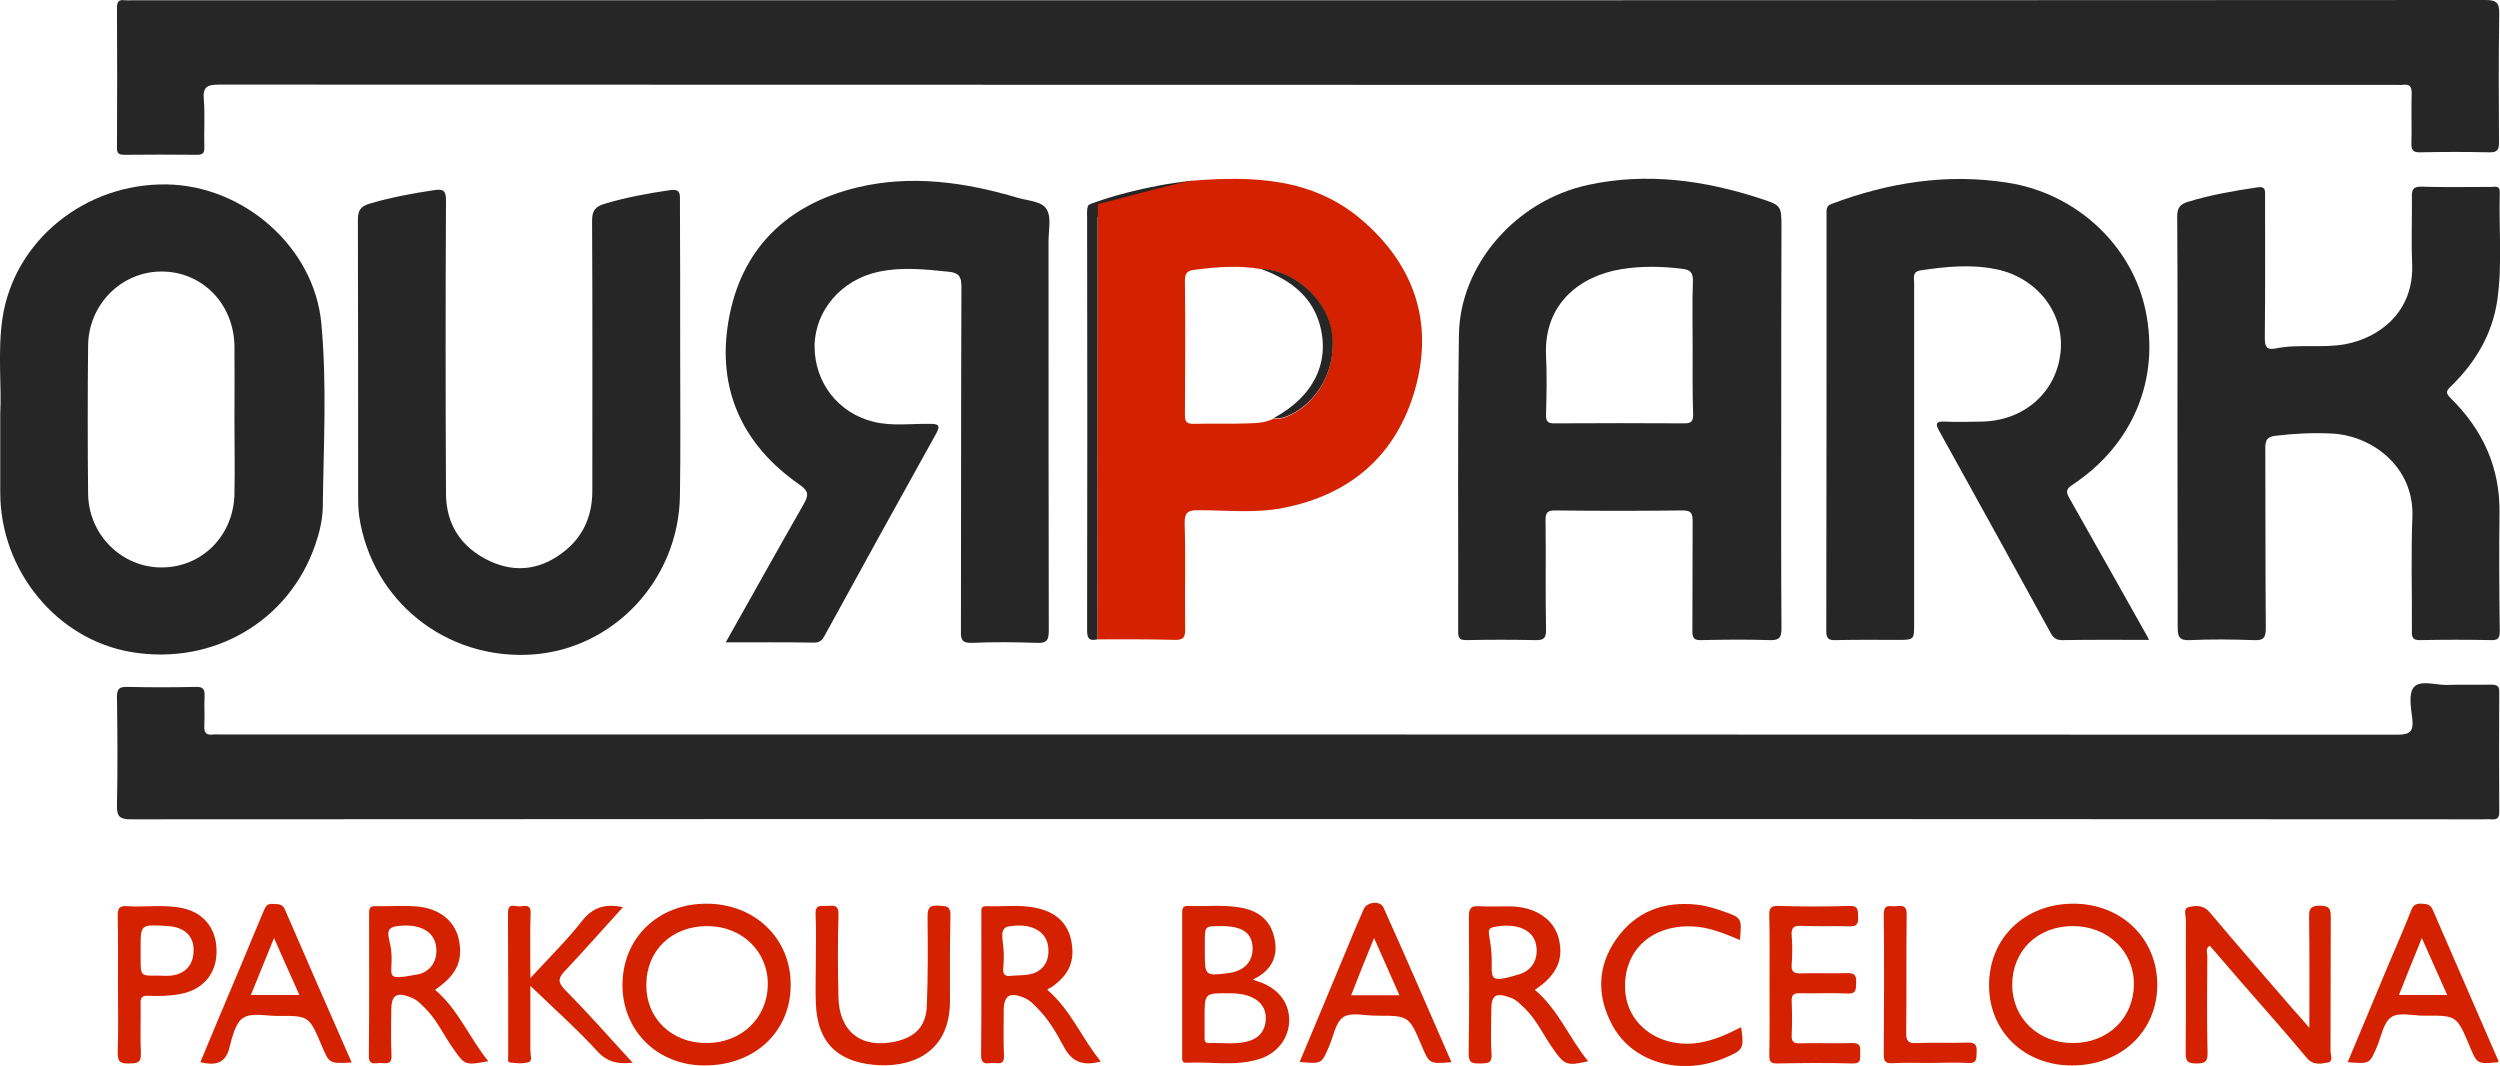 <?xml version="1.0" encoding="utf-8"?>
<!-- Generator: Adobe Illustrator 20.1.0, SVG Export Plug-In . SVG Version: 6.00 Build 0)  -->
<svg version="1.1" id="Capa_1" xmlns="http://www.w3.org/2000/svg" xmlns:xlink="http://www.w3.org/1999/xlink" x="0px" y="0px"
	 viewBox="0 0 1004.5 428.3" style="enable-background:new 0 0 1004.5 428.3;" xml:space="preserve">
<style type="text/css">
	.st0{fill:#262626;}
	.st1{fill:#D42200;}
</style>
<path class="st0" d="M479.1,72.6c-2.7,6.4-42.1,17.9-42.2,13.8c0-1.6-0.1-3.8,0.6-4.1C442.7,80,460.4,74.5,479.1,72.6z"/>
<path class="st0" d="M526.1,0.1c157.5,0,314.9,0,472.4-0.1c4.4,0,5.8,0.9,5.7,5.6c-0.3,17.2-0.2,34.3-0.1,51.5
	c0,3.2-0.7,4.2-4.1,4.1c-9.2-0.2-18.3-0.2-27.5,0c-2.8,0.1-3.7-0.8-3.6-3.6c0.2-6.7-0.1-13.3,0.1-20c0.1-2.9-0.9-3.9-3.6-3.5
	c-0.8,0.1-1.7,0-2.5,0c-291.6,0-583.2,0-874.8-0.1c-4.9,0-6.7,0.9-6.2,6.1c0.5,6.3,0,12.7,0.2,19c0.1,2.4-0.6,3.1-3.1,3.1
	c-9.7-0.1-19.3-0.1-29,0c-2.4,0-3.1-0.7-3-3.1c0.1-18.7,0.1-37.3,0-56c0-2.5,0.8-3.3,3.1-3c1.2,0.1,2.3,0,3.5,0
	C211.2,0.1,368.6,0.1,526.1,0.1z"/>
<path class="st0" d="M525.6,329.1c-157.6,0-315.3,0-472.9,0.1c-4.4,0-5.8-0.9-5.7-5.6c0.3-14.5,0.2-29,0-43.5c0-3.2,0.8-4.2,4.1-4.1
	c9.2,0.2,18.3,0.2,27.5,0c2.9-0.1,3.7,0.8,3.6,3.6c-0.2,4,0.1,8-0.1,12c-0.2,3,0.9,3.9,3.7,3.5c0.8-0.1,1.7,0,2.5,0
	c291.6,0,583.2,0,874.8,0.1c4.9,0,6.7-1,6.2-6.1c-0.5-4.4-1.7-10.4,0.6-13c2.6-3,8.7-0.8,13.3-0.9c5.8-0.2,11.7,0,17.5-0.1
	c2.3,0,3.6,0.2,3.5,3.1c-0.1,16-0.1,32,0,48c0,2.5-0.9,3.2-3.2,3c-1.2-0.1-2.3,0-3.5,0C840.2,329.1,682.9,329.1,525.6,329.1z"/>
<path class="st0" d="M715.7,170.1c0,27.5-0.1,55,0.1,82.5c0,3.8-1.1,4.7-4.7,4.6c-9.2-0.3-18.3-0.2-27.5,0c-2.9,0.1-3.6-0.8-3.6-3.6
	c0.1-14.7,0-29.3,0.1-44c0-3.3-0.5-4.6-4.2-4.5c-17,0.2-34,0.2-51,0c-3,0-3.9,0.7-3.9,3.8c0.2,14.7-0.1,29.3,0.2,44
	c0.1,3.6-1,4.4-4.4,4.3c-9.2-0.2-18.3-0.2-27.5,0c-2.5,0-3.4-0.5-3.4-3.2c0.1-39.8-0.3-79.7,0.3-119.5c0.4-28.1,22.8-53.9,51.9-60.2
	c23.5-5.1,46.7-1.9,69.3,5.5c8.4,2.7,8.4,2.9,8.4,11.9C715.7,117.8,715.7,143.9,715.7,170.1z M680.1,139.6c0-8.8-0.2-17.6,0.1-26.5
	c0.1-3.3-0.8-4.7-4.2-5.1c-8.3-1-16.5-1.2-24.8,0.2c-16.1,2.7-31,13.6-30,34.8c0.4,7.8,0.2,15.6,0,23.5c-0.1,2.8,0.7,3.7,3.6,3.6
	c17.3-0.1,34.6-0.1,51.9,0c2.8,0,3.6-0.7,3.6-3.6C680,157.6,680.1,148.6,680.1,139.6z"/>
<path class="st0" d="M863.5,257.1c-12.2,0-23.5-0.1-34.9,0.1c-2.3,0-3.5-0.8-4.6-2.8c-14.9-27.1-29.8-54.2-44.8-81.2
	c-1.7-3-1.3-4,2.3-3.8c4.8,0.2,9.7,0.1,14.5,0c17-0.2,30.1-11.5,31.9-27.6c1.8-15.7-9.1-30.1-25.7-33.6c-10.1-2.1-20.2-1.1-30.3,0.4
	c-3.7,0.5-2.8,3-2.8,5.1c0,45.7,0,91.3,0,137c0,6.4,0,6.4-6.6,6.4c-8.3,0-16.7-0.1-25,0.1c-2.7,0.1-3.7-0.6-3.7-3.5
	c0.1-56,0.1-112,0.1-168c0-1.6-0.1-3,2.1-3.8c22.9-8.6,46.4-12.3,70.6-8.5c27.9,4.3,50.1,25.4,55.5,51.4c5.8,27.8-5.2,54-29.4,70
	c-2.7,1.8-2.6,2.9-1.2,5.4c10.3,18.1,20.4,36.2,30.6,54.3C862.5,255.1,862.8,255.8,863.5,257.1z"/>
<path class="st0" d="M291.6,258.1c10.7-19,20.9-37.3,31.3-55.5c2-3.6,2.2-5.2-1.7-7.9c-22.9-15.9-33.2-38.3-28.5-65.7
	c4.9-28.9,23.4-46.9,51.8-53.7c21.7-5.2,43.4-2.1,64.5,4.2c4.1,1.2,9.7,1.3,11.6,4.7c1.9,3.3,0.7,8.4,0.7,12.7
	c0,52.2,0,104.3,0.1,156.5c0,3.8-0.8,5.1-4.8,4.9c-8.7-0.3-17.3-0.4-26,0c-3.9,0.1-4.6-1.1-4.5-4.7c0.1-46.2,0-92.3,0.2-138.5
	c0-4-1.1-5.5-5-5.9c-9.5-1-18.9-2-28.3,0c-15,3.2-25.5,15.6-25.7,29.7c-0.1,14.7,9.4,27.1,23.8,30.6c7.4,1.8,14.9,0.7,22.4,0.8
	c3.4,0,4.6,0.4,2.6,4c-15,26.9-29.8,53.8-44.6,80.8c-1,1.9-1.9,3.1-4.4,3.1C315.4,258,304,258.1,291.6,258.1z"/>
<path class="st0" d="M0.1,166.2C0.7,155.1-1,141.4,1,127.8c4.7-31.1,33.1-54.2,66-53.7c31,0.5,59.2,25.2,62.1,55.7
	c2.3,24.6,0.9,49.3,0.6,73.9c-0.1,5.1-1.3,10.2-3,15.1c-10.5,30.8-41.1,48.7-73.9,43.2c-29.9-5-52.6-32.6-52.7-63.9
	C0.1,188.4,0.1,178.5,0.1,166.2z M94.2,169c0-10,0.1-20,0-30c-0.3-17.1-13.1-30-29.5-29.9c-16,0.1-29.2,13.3-29.3,29.9
	c-0.2,19.8-0.2,39.6,0,59.4c0.2,16.5,13.5,29.6,29.5,29.6c16.3,0,29-12.8,29.3-29.6C94.4,188.6,94.2,178.8,94.2,169z"/>
<path class="st0" d="M874.9,170c0-27.7,0.1-55.3-0.1-83c0-3.5,1.1-4.9,4.3-5.9c9.1-2.8,18.4-4.4,27.8-5.8c3.6-0.6,3.2,1.4,3.2,3.6
	c0,19,0.1,38-0.1,57c0,3.5,0.8,4.8,4.4,4.1c9.2-1.9,18.6,0,27.9-1.7c13.1-2.4,27.8-12.5,26.9-32.5c-0.4-8.8,0-17.7-0.1-26.5
	c-0.1-3,0.4-4.4,3.9-4.3c9.3,0.3,18.7,0.1,28,0.1c1.5,0,3.5-0.7,3.4,2.2c-0.4,14.5,1.1,29-1,43.4c-2,13.6-8.8,25-18.6,34.5
	c-2,1.9-2.2,2.7-0.1,4.8c12.8,12.6,19.8,27.7,19.6,45.9c-0.2,15.8-0.1,31.7,0.1,47.5c0,2.6-0.3,3.9-3.4,3.8c-9.5-0.2-19-0.2-28.5,0
	c-3,0.1-3.5-1.1-3.4-3.7c0.1-15.3-0.4-30.7,0.2-46c0.7-19.7-15.9-32.4-32.2-33.3c-7.7-0.4-15.3,0-22.9,0.9c-3.1,0.4-4,1.6-4,4.8
	c0.1,24.2,0,48.3,0.2,72.5c0,4-1,5-4.9,4.8c-8.5-0.3-17-0.4-25.5,0c-4.4,0.2-5-1.3-5-5.3C875,224.6,874.9,197.3,874.9,170z"/>
<path class="st1" d="M479.1,72.6c24.3-1.9,48.2-1.2,68,15.7c21,18,29,41,21.6,67.7c-7.4,26.6-25.8,42.8-53.2,48.1
	c-11.2,2.2-22.6,0.9-33.9,0.9c-4.2,0-5.7,0.7-5.6,5.4c0.4,14.1,0,28.3,0.2,42.4c0.1,3.6-1,4.4-4.4,4.3c-10.3-0.3-20.6-0.2-30.9-0.2
	c0-58.3,0.1-116.7,0.1-175V82C441.9,82.1,474.2,73,479.1,72.6z M506.6,108.1c-8.6-1.5-17.2-0.9-25.8,0.2c-2.3,0.3-4.7,0.3-4.7,4.2
	c0.2,18.1,0.1,36.2,0,54.4c0,2.6,0.8,3.4,3.4,3.4c7.5-0.2,15,0.1,22.4-0.2c3.4-0.1,6.9-0.3,10-2c1.5,0.2,2.9,0.2,4.4-0.4
	c13.3-5,21.3-20,18.6-34.9C532.7,119.9,519.6,108.5,506.6,108.1z"/>
<path class="st0" d="M273.3,142.2c0,19,0.2,38-0.1,57c-0.5,33.8-26.7,61.7-59.6,63.8c-34.5,2.2-64.3-21.7-69.3-55.7
	c-0.4-3-0.4-6-0.4-9c0-36.7,0-73.3-0.1-110c0-3.8,1.1-5.4,4.8-6.5c8.5-2.5,17.1-4.1,25.8-5.4c3.6-0.5,4.8,0,4.8,4.1
	c-0.2,39.3-0.2,78.7,0,118c0.1,12.5,6.3,21.6,17.5,26.9c11.1,5.2,21.5,3.2,30.7-4.4c7.3-6.1,10.6-14.2,10.6-23.8
	c0-36.2,0.1-72.3-0.1-108.5c0-4.1,1.3-5.7,5-6.8c8.6-2.6,17.4-4.2,26.3-5.5c3.6-0.5,4.1,0.8,4,3.9
	C273.3,100.9,273.3,121.5,273.3,142.2L273.3,142.2z"/>
<path class="st1" d="M832.5,428.1c-19.2,0-33.3-13.7-33.3-32.2c0-19,14.3-32.8,33.9-32.8c19.3,0,33.7,14,33.7,32.6
	C866.8,414.4,852.3,428.1,832.5,428.1z M832.9,419.1c14,0,24.4-10,24.5-23.5c0.1-13.4-10.5-23.5-24.5-23.5
	c-14.2,0-24.3,9.8-24.4,23.5C808.5,409.1,818.9,419.1,832.9,419.1z"/>
<path class="st1" d="M283.1,428.1c-19,0-33.1-14-33-32.6c0.2-18.8,14.4-32.4,33.8-32.4c19.3,0,33.8,13.9,33.8,32.4
	C317.8,414.5,303.3,428.1,283.1,428.1z M283.8,419.1c14,0,24.5-9.9,24.7-23.4c0.2-13.4-10.4-23.6-24.3-23.6
	c-14.4,0-24.6,9.9-24.5,23.8C259.6,409.2,269.9,419.1,283.8,419.1z"/>
<path class="st1" d="M927.9,413c0-15.8,0.1-30-0.1-44.3c-0.1-3.6,0.6-4.8,4.5-4.8c3.8,0,4.2,1.5,4.2,4.7c-0.1,17.8,0,35.7-0.1,53.5
	c0,1.6,1.2,4.4-1,4.8c-2.8,0.5-6,1.3-8.6-1.9c-8.3-10-17-19.7-25.5-29.5c-4.5-5.2-8.9-10.3-13.4-15.5c-1.9,1.1-1,2.7-1,4.1
	c-0.1,13-0.2,26,0.1,39c0.1,3.8-1.4,4.2-4.6,4.2c-3.2,0-4.2-0.8-4.2-4.1c0.2-17.8,0-35.7,0.1-53.5c0-1.8-1.2-4.7,1.1-5.2
	c2.8-0.7,5.9-1,8.5,2.1c10.8,12.9,21.9,25.5,32.9,38.3C922.8,407.1,924.9,409.5,927.9,413z"/>
<path class="st1" d="M503.4,393.6c1.8,0.7,2.8,1,3.7,1.3c7,2.9,11,8.4,10.9,15.2c-0.1,6.8-4.5,12.9-11.6,15.3
	c-9.7,3.2-19.8,1.1-29.8,1.6c-1.8,0.1-1.6-1.3-1.6-2.4c0-19.3,0-38.7,0-58c0-1.9,0.6-2.7,2.5-2.6c6.6,0.3,13.3-0.5,19.9,0.5
	c7.2,1,12.7,4.4,14.5,11.8C513.8,383.7,511.4,389.8,503.4,393.6z M484,408.7c0,2.7,0,5.3,0,8c0,1.2-0.1,2.4,1.7,2.4
	c5.5-0.2,11,0.8,16.4-0.9c4.1-1.3,6.3-4.4,6.5-8.6c0.2-4-1.7-7-5.4-8.8c-2.9-1.4-6.1-1.7-9.2-1.7C484,399,484,399,484,408.7z
	 M490.6,372.1c-6.5,0-6.5,0-6.5,6.4c0,1.5,0,3,0,4.5c0,9,0.2,9.2,9.4,8c6.4-0.8,10-4.6,9.8-10.3C503,374.7,499.1,372.1,490.6,372.1z
	"/>
<path class="st1" d="M327.8,386.8c0-6.5,0.2-13-0.1-19.5c-0.2-3.9,2.1-3.3,4.4-3.3c2.4,0,4.9-0.9,4.8,3.4c-0.3,11.1-0.3,22.3,0,33.4
	c0.3,13.8,9.3,20.7,22.9,17.7c8-1.8,12.3-6.1,12.6-14.4c0.5-12,0.4-24,0.3-35.9c0-3.6,1-4.5,4.4-4.3c2.9,0.2,4.9-0.1,4.8,4.1
	c-0.3,11.5-0.2,23-0.2,34.4c-0.1,21.9-17.2,26.9-31.1,25.4c-15.1-1.6-22.4-9.9-22.8-25.1C327.6,397.5,327.8,392.2,327.8,386.8z"/>
<path class="st1" d="M174.8,397.7c9.4,7.9,13.8,19.4,21.4,28.7c-9.4,1.7-9.4,1.7-14.4-5.5c-3.5-5-6.1-10.7-10.4-15.2
	c-1.9-1.9-3.6-3.9-6.2-4.9c-5.9-2.4-8-1-8,5.2c0,6-0.2,12,0.1,18c0.2,4.1-2.4,3.1-4.5,3.1c-2,0-4.7,1.2-4.6-3
	c0.2-19,0.1-37.9,0.1-56.9c0-1.8,0-3.2,2.5-3.1c5.5,0.1,11-0.3,16.5,0.1c9.1,0.7,15.3,5.7,17,13
	C186.2,385.9,183.6,391.7,174.8,397.7z M157.2,382c1,10.6-3.8,12.2,11.3,9.4c5.1-1.5,7.7-6.2,6.6-11.8c-1.1-5.6-6.8-8.6-15.3-7.5
	C153.7,372.7,156.7,377,157.2,382z"/>
<path class="st1" d="M420.8,397.7c9.4,8,13.8,19.4,21.5,28.8c-6.9,1.9-11.6,0.4-14.9-6c-2.8-5.2-5.8-10.5-10-14.8
	c-1.7-1.8-3.4-3.7-5.7-4.7c-5.9-2.6-8.4-1.1-8.4,5.1c0,6-0.2,12,0.1,18c0.2,4.2-2.6,2.9-4.6,3c-2.1,0.1-4.6,1-4.6-3.1
	c0.2-19,0.1-37.9,0.1-56.9c0-1.5-0.3-3.1,2.1-3c6.5,0.3,13-0.7,19.4,0.6c8.4,1.6,13.3,6.2,14.7,13.6c1.5,8.1-1.1,13.7-8.4,18.6
	C421.6,397,421.2,397.3,420.8,397.7z M403.1,389.1c-0.2,2.5,0.8,3.3,3.1,3c2.6-0.3,5.3-0.1,7.9-0.7c5.3-1.2,7.9-5.7,7-11.4
	c-0.9-5.9-6.8-9.2-15.5-7.8c-4.1,0.4-2.7,5-2.5,8C403.5,383.3,403.3,386.8,403.1,389.1z"/>
<path class="st1" d="M616.7,397.7c9.4,7.9,13.8,19.4,21.4,28.7c-8.6,2-9.5,1.6-14.3-5.3c-3.7-5.3-6.4-11.3-11.1-15.9
	c-1.8-1.7-3.5-3.6-5.9-4.4c-5.9-2.1-7.6-1-7.6,5.2c0,5.8-0.3,11.7,0.1,17.5c0.3,3.9-1.7,3.7-4.4,3.8c-2.9,0-4.8,0.2-4.8-4
	c0.3-18.3,0.2-36.6,0.1-54.9c0-3,0.5-4.5,4-4.3c4.3,0.3,8.6,0,13,0.1c9.6,0.2,16.9,5,19,12.5C628.5,385.4,625.6,391.8,616.7,397.7z
	 M599.2,382.1c0.9,10.6-2.8,13.7,11.4,9.3c5-1.5,7.7-6.2,6.6-11.8c-1.1-5.6-6.9-8.6-15.4-7.4C596.4,372.9,598.5,374,599.2,382.1z"/>
<path class="st1" d="M213.1,393c7.6-8.3,14.7-15.2,20.7-22.9c4.4-5.6,9.4-7.1,16.5-5.6c-7.9,8.7-15.4,17.2-23.2,25.5
	c-2.9,3-3.1,4.6,0,7.8c9.6,9.7,18.6,20,27.1,29.2c-3.8,0.3-9.2,0.9-14.2-4.6c-8.1-8.9-17.3-17-26.9-26.3c0,9.4,0,17.8,0,26.2
	c0,1.6,1,4-0.8,4.5c-2.3,0.7-5,0.4-7.4,0.1c-1.1-0.1-0.7-1.7-0.7-2.6c0-19.2,0-38.3-0.1-57.5c0-4.4,3-2.4,4.9-2.6s4.4-1,4.2,2.8
	C212.9,375.2,213.1,383.5,213.1,393z"/>
<path class="st1" d="M141.3,426.9c-9,0.5-9,0.5-12.1-6.9c-5-11.8-5-11.9-17.9-11.8c-4.6,0-10.2-1.4-13.6,0.8
	c-3.1,2-4.4,7.6-5.5,11.9c-1.6,6.5-5.7,7.3-11.7,5.9c2.5-6,5-12,7.5-18c6-14.2,12-28.4,17.9-42.7c0.8-1.9,1.5-3.2,3.8-2.9
	c1.9,0.2,3.7-0.3,4.8,2.3C123.2,385.7,132.2,406.1,141.3,426.9z M100.8,399.8c6.7,0,12.8,0,19.5,0c-3.4-7.6-6.6-14.7-10.2-22.9
	C106.7,385.2,103.8,392.4,100.8,399.8z"/>
<path class="st1" d="M583.2,426.8c-8.9,0.7-8.9,0.7-12-6.7c-5.1-12-5.1-12-18.3-12c-4.5,0-10-1.5-13.2,0.6
	c-3.1,2.1-3.9,7.7-5.7,11.8c-3,7-2.9,7-11.8,6.2c6.4-15.2,12.7-30.4,19-45.5c2.2-5.4,4.4-10.7,6.8-16c1.3-2.9,6.7-3.4,7.9-0.5
	C565.2,385.3,574.1,406,583.2,426.8z M562.3,399.9c-3.3-7.5-6.5-14.7-10.2-23c-3.4,8.3-6.3,15.5-9.2,23
	C549.6,399.9,555.7,399.9,562.3,399.9z"/>
<path class="st1" d="M1003.8,426.8c-8.5,0.8-8.5,0.8-11.6-6.7c-5.1-12.1-5.1-12.1-18.2-12c-4.5,0-10-1.5-13.2,0.6
	c-3.1,2.1-4,7.7-5.7,11.8c-3,7-2.9,7-11.8,6.3c5.5-13.1,10.9-26.1,16.3-39c3.1-7.3,6.3-14.6,9.2-22c0.8-2.1,1.9-2.8,4-2.7
	c2.1,0.1,3.7,0.1,4.7,2.5c8.7,20.1,17.5,40.2,26.2,60.3C1003.9,426.1,1003.8,426.5,1003.8,426.8z M973.1,376.9
	c-3.4,8.4-6.3,15.5-9.2,22.9c6.7,0,12.8,0,19.4,0C979.9,392.3,976.8,385.2,973.1,376.9z"/>
<path class="st1" d="M699.6,412.7c1.2,8.7,0.9,9.2-6.4,12.3c-17.9,7.6-37.6,1.9-45.6-13.5c-6-11.5-5.8-23.2,1.7-34
	c7.8-11.2,19.1-15.5,32.6-14c3.6,0.4,7.2,1.5,10.6,2.7c7.4,2.6,7.4,2.7,6.6,11.5c-6.4-2.7-12.8-5.4-19.9-5.5
	c-16.3-0.3-27.1,10.3-26.2,25.7c0.8,13.8,13.6,23.2,28.9,21.2C688.3,418.2,694,415.6,699.6,412.7z"/>
<path class="st1" d="M711,395.5c0-9.2,0.1-18.3-0.1-27.5c-0.1-2.9,0.4-4.1,3.7-4c9.5,0.3,19,0.3,28.5,0c3.7-0.1,3.4,1.9,3.5,4.3
	c0.1,2.5-0.2,4-3.4,3.9c-6.5-0.2-13,0.1-19.5-0.2c-3.2-0.1-4,0.9-3.8,3.9c0.3,3.8,0.3,7.7,0,11.5c-0.3,3.3,1.1,3.8,4,3.7
	c6.2-0.2,12.3,0.1,18.5-0.1c3.1-0.1,3.5,1.3,3.4,3.9c-0.1,2.5,0.2,4.5-3.5,4.3c-6.3-0.3-12.7,0-19-0.1c-2.5-0.1-3.5,0.5-3.4,3.3
	c0.2,4.5,0.2,9,0,13.5c-0.1,2.6,0.7,3.4,3.3,3.3c7-0.2,14,0.1,21-0.1c3.5-0.1,3.3,1.7,3.2,4c-0.1,2,0.7,4.3-3,4.2
	c-10.2-0.3-20.3-0.2-30.5,0c-2.5,0-3-0.9-3-3.2C711.1,414.5,711,405,711,395.5z"/>
<path class="st1" d="M47.4,395.5c0-9.1,0.1-18.3-0.1-27.4c0-2.8,0.4-4.3,3.7-4c7.4,0.5,15-0.8,22.4,0.8c8.9,1.9,14,8.9,13.6,18.2
	c-0.3,8.6-5.8,14.7-14.6,16.3c-4.3,0.8-8.6,0.9-12.9,0.7c-2.5-0.1-3.1,0.8-3,3.1c0.1,6.7-0.2,13.3,0.1,20c0.2,4.1-1.8,4-4.7,4.1
	c-3.2,0.1-4.7-0.5-4.6-4.2C47.6,413.8,47.4,404.7,47.4,395.5z M63.3,392c1.8,0,3.7,0.2,5.5,0c5.2-0.6,8.4-3.8,8.9-8.6
	c0.8-6.7-3-10.8-10.2-11.3c-11-0.7-11-0.7-11,8.6c0,1.5,0,3,0,4.5C56.5,392.1,56.5,392.1,63.3,392z"/>
<path class="st1" d="M775.2,427.1c-5,0-10-0.2-15,0.1c-2.7,0.1-3.3-0.9-3.3-3.4c0.1-18.8,0.2-37.7,0-56.5c0-4.5,2.8-2.9,5-3.2
	c2.5-0.3,4.3-0.2,4.2,3.4c-0.2,15.8,0,31.7-0.2,47.5c0,3.2,0.8,4.3,4.1,4.1c6.8-0.3,13.7,0.1,20.5-0.2c3.3-0.1,3.9,1.1,3.7,4
	c-0.1,2.5,0.2,4.5-3.5,4.2C785.6,426.8,780.4,427.1,775.2,427.1z"/>
<path class="st0" d="M441,81.9c0,58.3-0.1,116.7-0.1,175c-2.8,0.6-4.1,0.1-4.1-3.4c0.1-55.9,0.1-111.7,0-167.6
	C436.9,83,437.5,81.1,441,81.9z"/>
<path class="st0" d="M446.1,80"/>
<path class="st0" d="M511.9,167.9c16.1-8.7,22.8-22.7,18.2-38.1c-2.9-9.6-9.7-15.6-18.5-19.7c-1.6-0.8-3.4-1.4-5-2.1
	c13,0.4,26.1,11.8,28.4,24.6c2.7,14.9-5.4,29.9-18.6,34.9C514.8,168.1,513.4,168.1,511.9,167.9z"/>
</svg>
